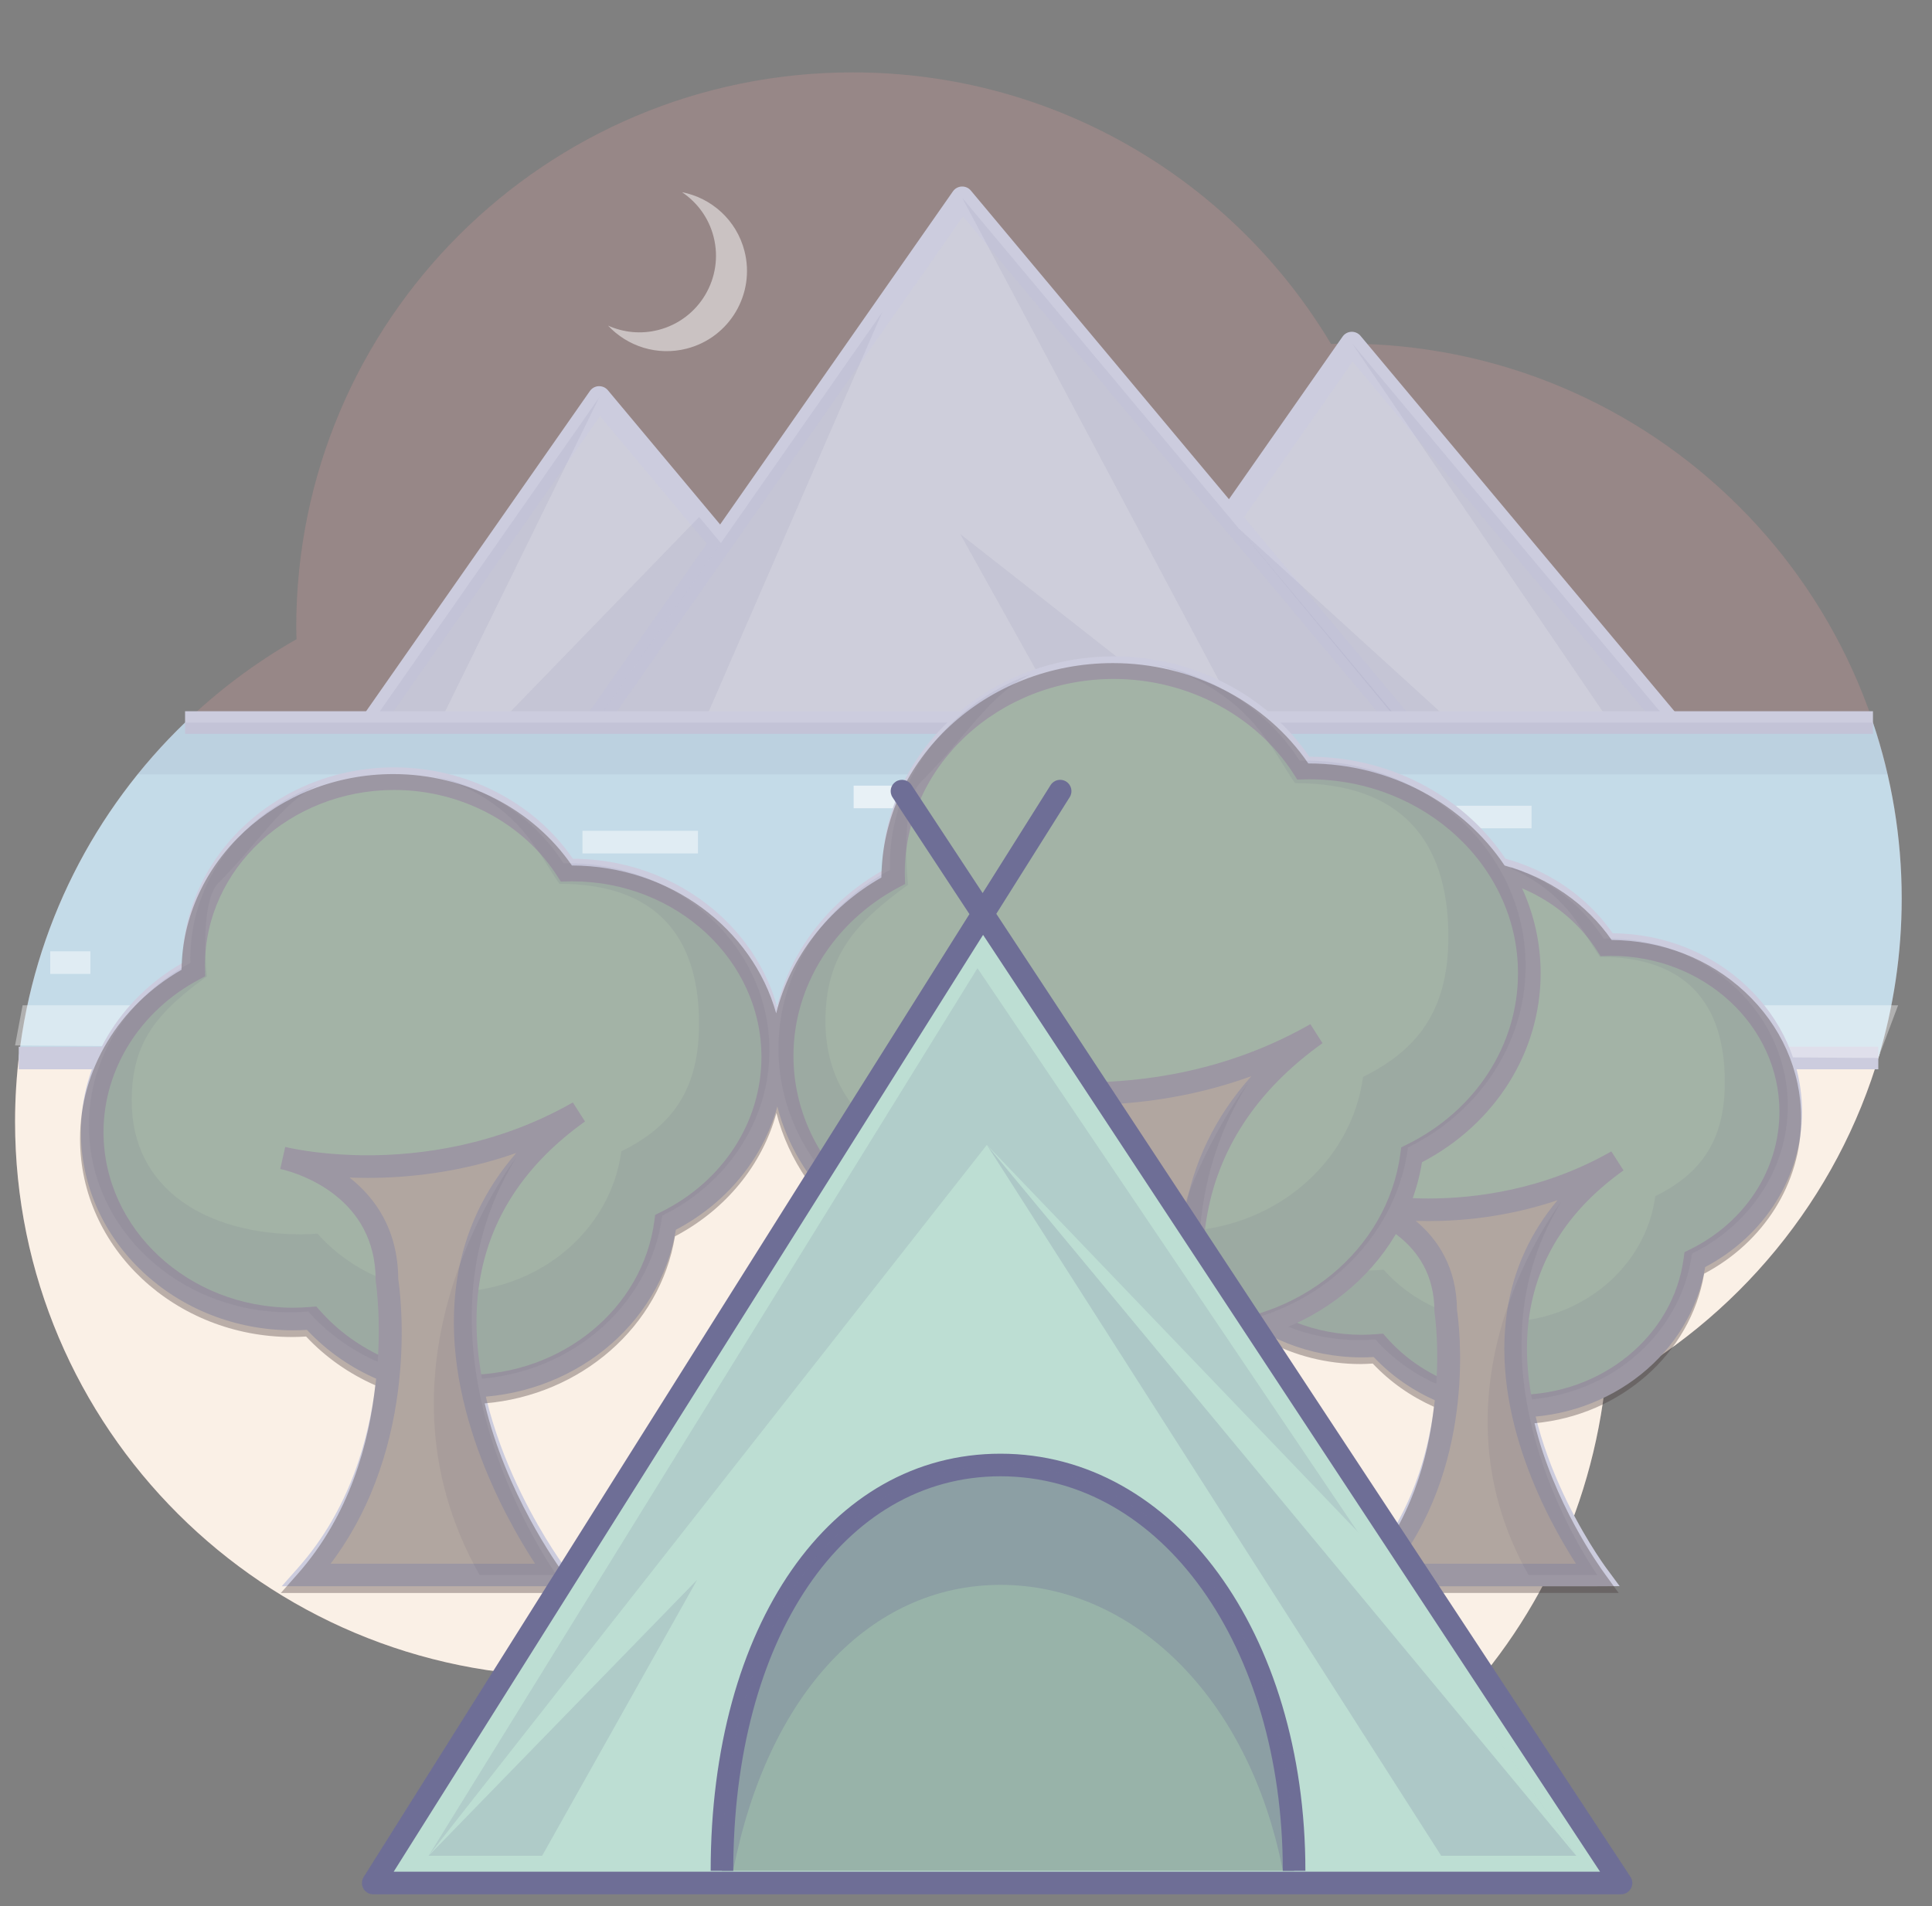 <svg xml:space="preserve" style="enable-background:new 0 0 256.5 253.117;" viewBox="0 0 256.5 253.117" height="253.117px" width="256.5px" y="0px" x="0px" xmlns:xlink="http://www.w3.org/1999/xlink" xmlns="http://www.w3.org/2000/svg" id="Layer_1" version="1.1">
<rect x="0" y="0" width="256.5" height="253.117" fill="#808080" stroke="none"/>
<g style="opacity:0.44;enable-background:new    ;">
	<path d="M252.479,119.326c0-40.701-33.074-73.693-73.871-73.693c-0.635,0-1.262,0.029-1.893,0.046
		c-12.881-21.591-36.498-36.067-63.514-36.067c-40.798,0-73.871,32.995-73.871,73.696c0,0.529,0.029,1.049,0.04,1.576
		C17.056,97.563,2,121.49,2,148.941c0,40.699,33.073,73.688,73.872,73.688c2.32,0,4.612-0.118,6.878-0.325
		c13.551,16.375,35.051,26.813,57.998,26.813c37.711,0,67.793-28.192,72.289-64.596
		C236.488,172.174,252.479,147.618,252.479,119.326z" style="fill:#B58F8F;"></path>
</g>
<path d="M2.569,139.834C2.2,142.818,2,145.857,2,148.941c0,40.699,33.073,73.688,73.872,73.688
	c2.32,0,4.612-0.118,6.878-0.325c13.551,16.375,35.051,26.813,57.998,26.813c37.711,0,67.793-28.192,72.289-64.596
	c17.551-9.242,30.922-25.322,36.539-44.688L2.569,139.834L2.569,139.834z" style="fill:#FAF0E6;"></path>
<g>
	<polygon points="126.959,120.721 179.475,45.56 242.312,120.721" style="fill:#CECEDB;"></polygon>
	<path d="M242.332,122.221c-0.005,0-0.013,0.001-0.02,0H126.959c-0.559,0-1.072-0.311-1.33-0.807
		c-0.258-0.496-0.22-1.094,0.101-1.552l52.516-75.161c0.268-0.383,0.698-0.62,1.165-0.64c0.467-0.015,0.916,0.179,1.215,0.537
		l62.709,75.006c0.306,0.275,0.498,0.673,0.498,1.117C243.832,121.549,243.161,122.221,242.332,122.221z M129.837,119.221h109.267
		l-59.522-71.194L129.837,119.221z" style="fill:#CCCCDE;"></path>
</g>
<g>
	<polygon points="32.083,120.721 79.549,52.783 136.35,120.721" style="fill:#CECEDB;"></polygon>
	<path d="M136.369,122.221c-0.005,0-0.013,0.001-0.02,0H32.083c-0.559,0-1.072-0.311-1.33-0.807
		s-0.22-1.094,0.101-1.552l47.466-67.938c0.268-0.383,0.698-0.62,1.165-0.64c0.483-0.012,0.917,0.178,1.216,0.537l56.671,67.783
		c0.306,0.275,0.498,0.673,0.498,1.117C137.869,121.549,137.198,122.221,136.369,122.221z M34.961,119.221h98.18L79.656,55.25
		L34.961,119.221z" style="fill:#CCCCDE;"></path>
</g>
<g>
	<polygon points="61.751,120.721 127.744,26.27 206.71,120.721" style="fill:#CECEDB;"></polygon>
	<path d="M206.729,122.221c-0.005,0-0.012,0.001-0.02,0H61.751c-0.559,0-1.072-0.311-1.33-0.807
		s-0.22-1.094,0.101-1.552l65.993-94.451c0.268-0.383,0.698-0.62,1.165-0.64c0.484-0.016,0.917,0.179,1.215,0.537l78.837,94.296
		c0.306,0.275,0.498,0.673,0.498,1.117C208.229,121.549,207.559,122.221,206.729,122.221z M64.629,119.221h138.872l-75.65-90.484
		L64.629,119.221z" style="fill:#CCCCDE;"></path>
</g>
<g style="opacity:0.1;enable-background:new    ;">
	<polygon points="127.744,26.27 168.665,103.232 127.489,70.924 147.241,106.384 86.316,112.388 
		117.115,41.481 61.751,120.721 206.159,120.043" style="fill:#6E6E96;"></polygon>
</g>
<g style="opacity:0.1;enable-background:new    ;">
	<polygon points="79.549,52.783 50.16,112.688 92.821,68.657 95.711,72.115 61.751,120.721 32.083,120.721" style="fill:#6E6E96;"></polygon>
</g>
<g style="opacity:0.1;enable-background:new    ;">
	<polygon points="164.493,70.216 212.854,114.264 226.245,114.264 179.475,45.56 242.312,120.721 
		206.159,120.568" style="fill:#6E6E96;"></polygon>
</g>
<path d="M2.489,140.5h246.883c2.015-6.707,3.106-13.812,3.106-21.174c0-8.174-1.354-16.028-3.816-23.375
	H24.571C12.569,107.508,4.483,123.077,2.489,140.5z" style="fill:#C4DBE8;"></path>
<rect height="3" width="224.091" style="fill:#CCCCDE;" y="94.451" x="24.571"></rect>
<rect height="3" width="246.883" style="fill:#CCCCDE;" y="139" x="2.489"></rect>
<rect height="3" width="46" style="fill:#FFFFFF;" y="121" x="31.333"></rect>
<g style="opacity:0.61;enable-background:new    ;">
	<rect height="3" width="39.334" style="fill:#FFFFFF;" y="104.333" x="113.333"></rect>
</g>
<rect height="3" width="34.667" style="fill:#FFFFFF;" y="129.667" x="180.667"></rect>
<g style="opacity:0.48;enable-background:new    ;">
	<rect height="3" width="10" style="fill:#FFFFFF;" y="107" x="193.334"></rect>
</g>
<g style="opacity:0.48;enable-background:new    ;">
	<rect height="3" width="15.334" style="fill:#FFFFFF;" y="110.333" x="77.333"></rect>
</g>
<g style="opacity:0.48;enable-background:new    ;">
	<rect height="3" width="5.333" style="fill:#FFFFFF;" y="126.333" x="6.667"></rect>
</g>
<g style="opacity:0.1;enable-background:new    ;">
	<path d="M250.598,102.833c-0.535-2.339-1.183-4.634-1.936-6.882H24.571
		c-2.242,2.159-4.345,4.458-6.299,6.882H250.598z" style="fill:#6E6E96;"></path>
</g>
<g style="opacity:0.38;enable-background:new    ;">
	<polygon points="3,133.5 252,133.5 249.372,140.5 2,138.834" style="fill:#FFFFFF;"></polygon>
</g>
<g style="display:none;" id="Layer_3_1_">
	<g style="display:inline;">
		<path d="M84.16,142.542c0-11.563-10.059-20.936-22.467-20.936
			c-0.194,0-0.385,0.009-0.576,0.014c-3.917-6.134-11.102-10.245-19.318-10.245c-12.409,0-22.469,9.372-22.469,20.936
			c0,0.149,0.009,0.297,0.012,0.446c-6.785,3.603-11.365,10.399-11.365,18.198c0,11.562,10.059,20.934,22.468,20.934
			c0.705,0,1.403-0.033,2.092-0.094c4.122,4.65,10.358,7.617,17.335,7.617c11.471,0,20.925-8.01,22.293-18.35
			C79.297,157.555,84.16,150.579,84.16,142.542z" style="fill:#D7F7E4;stroke:#CCCCDE;stroke-width:3;"></path>
		<path d="M61.314,120.853c-0.193,0-0.384,0.009-0.575,0.014
			c-3.141-4.918-8.383-8.534-14.573-9.775c4.898,1.229,9.023,4.208,11.558,8.175c0.165-0.004,2.416,3.886,2.583,3.886
			c10.648,0,15.601,5.738,15.601,15.66c0,6.896-2.583,11.291-8.704,14.302c-1.173,8.875-9.287,15.748-19.129,15.748
			c-5.99,0-11.34-2.544-14.877-6.532c-0.591,0.05-1.189,0.077-1.794,0.077c-10.649,0-19.013-5.048-19.013-14.968
			c0-6.683,2.99-9.973,8.432-13.938c-0.145-0.855-0.75-8.421,1.267-10.437c4.792-4.793,6.963-8.909,11.25-11.038
			c-8.414,3.025-14.385,10.627-14.385,19.536c0,0.147,0.009,0.3,0.012,0.447c-6.787,3.604-11.366,10.396-11.366,18.195
			c0,11.562,10.059,20.938,22.468,20.938c0.707,0,1.403-0.035,2.093-0.098c4.121,4.648,10.356,7.617,17.336,7.617
			c11.469,0,20.924-8.012,22.291-18.354c7.133-3.507,11.997-10.479,11.997-18.521C83.783,130.227,73.724,120.853,61.314,120.853z" style="opacity:0.1;fill:#6E6E96;enable-background:new    ;"></path>
		<path d="M29.336,153.865c0,0,11.635,2.277,11.635,13.662
			c0,0,3.132,19.342-8.976,33.026h27.96c-0.277-0.388-24.422-32.645,2.449-51.815C46.016,158.107,29.336,153.865,29.336,153.865z" style="fill:#EDE3DA;stroke:#CCCCDE;stroke-width:3;"></path>
		<g>
			<path d="M36.703,131.025" style="fill:#D57E58;"></path>
		</g>
		<path d="M55.43,153.833c0,0-17.654,22.793-4.085,46.722h8.611
			C59.955,200.555,42.04,175.518,55.43,153.833z" style="opacity:0.11;fill:#6E6E96;enable-background:new    ;"></path>
	</g>
	<g style="display:inline;">
		<path d="M254,141.26c0-10.828-9.42-19.604-21.04-19.604
			c-0.183,0-0.36,0.008-0.539,0.013c-3.669-5.744-10.396-9.595-18.091-9.595c-11.62,0-21.041,8.777-21.041,19.604
			c0,0.141,0.009,0.279,0.012,0.418c-6.354,3.375-10.644,9.739-10.644,17.043c0,10.825,9.421,19.604,21.04,19.604
			c0.66,0,1.312-0.032,1.96-0.089c3.858,4.354,9.698,7.134,16.233,7.134c10.737,0,19.596-7.499,20.875-17.185
			C249.445,155.316,254,148.786,254,141.26z" style="fill:#D7F7E4;stroke:#CCCCDE;stroke-width:3;"></path>
		<path d="M232.605,120.949c-0.185,0-0.358,0.008-0.539,0.012
			c-2.94-4.606-7.854-7.992-13.646-9.154c4.586,1.15,8.449,3.94,10.822,7.655c0.154-0.004,2.263,3.639,2.419,3.639
			c9.971,0,14.608,5.374,14.608,14.665c0,6.459-2.42,10.573-8.148,13.396c-1.1,8.311-8.698,14.742-17.914,14.742
			c-5.607,0-10.619-2.381-13.934-6.117c-0.558,0.047-1.112,0.072-1.683,0.072c-9.975,0-17.806-4.729-17.806-14.017
			c0-6.258,2.8-9.34,7.896-13.056c-0.139-0.807-0.701-7.885,1.188-9.772c4.484-4.488,6.521-8.343,10.533-10.337
			c-7.879,2.833-13.471,9.952-13.471,18.292c0,0.14,0.006,0.275,0.012,0.418c-6.354,3.373-10.646,9.736-10.646,17.041
			c0,10.824,9.421,19.604,21.041,19.604c0.661,0,1.313-0.032,1.959-0.09c3.859,4.355,9.699,7.135,16.234,7.135
			c10.739,0,19.594-7.5,20.875-17.188c6.68-3.285,11.231-9.812,11.231-17.342C253.646,129.727,244.227,120.949,232.605,120.949z" style="opacity:0.1;fill:#6E6E96;enable-background:new    ;"></path>
		<path d="M202.66,151.861c0,0,10.896,2.133,10.896,12.797
			c0,0,2.934,18.109-8.406,30.927h26.184c-0.26-0.358-22.87-30.565,2.294-48.521C218.279,155.836,202.66,151.861,202.66,151.861z" style="fill:#EDE3DA;stroke:#CCCCDE;stroke-width:3;"></path>
		<g>
			<path d="M209.561,130.477" style="fill:#D57E58;"></path>
		</g>
		<path d="M227.096,151.833c0,0-16.531,21.345-3.824,43.752h8.063
			C231.333,195.585,214.557,172.139,227.096,151.833z" style="opacity:0.11;fill:#6E6E96;enable-background:new    ;"></path>
	</g>
	<g style="display:inline;">
		<path d="M217.298,143.02c0-16.622-14.461-30.095-32.299-30.095
			c-0.278,0-0.554,0.012-0.828,0.019c-5.632-8.817-15.959-14.729-27.771-14.729c-17.838,0-32.301,13.475-32.301,30.096
			c0,0.215,0.014,0.429,0.018,0.646c-9.755,5.182-16.339,14.945-16.339,26.156c0,16.621,14.462,30.098,32.3,30.098
			c1.014,0,2.018-0.05,3.008-0.139c5.926,6.688,14.889,10.951,24.921,10.951c16.489,0,30.081-11.515,32.048-26.379
			C210.307,164.602,217.298,154.572,217.298,143.02z" style="fill:#D7F7E4;stroke:#CCCCDE;stroke-width:3;"></path>
		<path d="M184.456,111.841c-0.276,0-0.552,0.012-0.827,0.019
			c-4.516-7.071-12.051-12.269-20.949-14.052c7.041,1.766,12.971,6.049,16.614,11.751c0.237-0.006,3.474,5.586,3.713,5.586
			c15.308,0,22.429,8.248,22.429,22.511c0,9.914-3.715,16.231-12.513,20.562c-1.687,12.754-13.353,22.635-27.5,22.635
			c-8.61,0-16.302-3.655-21.387-9.396c-0.851,0.071-1.71,0.114-2.58,0.114c-15.31,0-27.332-7.254-27.332-21.516
			c0-9.604,4.298-14.337,12.12-20.039c-0.209-1.234-1.077-12.104,1.82-15.002c6.89-6.89,10.011-12.808,16.174-15.868
			c-12.096,4.349-20.679,15.277-20.679,28.08c0,0.215,0.011,0.429,0.017,0.646c-9.756,5.178-16.34,14.947-16.34,26.156
			c0,16.621,14.461,30.097,32.3,30.097c1.017,0,2.017-0.049,3.008-0.136c5.925,6.688,14.89,10.949,24.922,10.949
			c16.487,0,30.078-11.516,32.046-26.379c10.254-5.043,17.244-15.07,17.244-26.623C216.756,125.314,202.295,111.841,184.456,111.841
			z" style="opacity:0.1;fill:#6E6E96;enable-background:new    ;"></path>
		<path d="M138.484,159.296c0,0,16.727,3.272,16.727,19.644
			c0,0,4.504,27.807-12.904,47.479h40.195c-0.398-0.556-35.107-46.922,3.521-74.483
			C162.464,165.396,138.484,159.296,138.484,159.296z" style="fill:#EDE3DA;stroke:#CCCCDE;stroke-width:3;"></path>
		<g>
			<path d="M149.077,126.465" style="fill:#D57E58;"></path>
		</g>
		<path d="M175.997,159.251c0,0-25.378,32.767-5.873,67.164h12.378
			C182.502,226.415,156.748,190.423,175.997,159.251z" style="opacity:0.11;fill:#6E6E96;enable-background:new    ;"></path>
	</g>
	<g style="display:inline;">
		<path d="M145.461,144.131c0-13.645-11.873-24.707-26.517-24.707
			c-0.229,0-0.454,0.01-0.68,0.016c-4.624-7.239-13.102-12.092-22.8-12.092c-14.644,0-26.518,11.063-26.518,24.707
			c0,0.178,0.012,0.354,0.015,0.529c-8.01,4.251-13.414,12.271-13.414,21.477c0,13.646,11.872,24.707,26.518,24.707
			c0.832,0,1.655-0.041,2.469-0.105c4.864,5.484,12.224,8.984,20.46,8.984c13.537,0,24.695-9.45,26.309-21.652
			C139.721,161.85,145.461,153.617,145.461,144.131z" style="fill:#D7F7E4;stroke:#CCCCDE;stroke-width:3;"></path>
		<path d="M118.498,118.535c-0.228,0-0.452,0.009-0.679,0.015
			c-3.707-5.805-9.894-10.072-17.199-11.537c5.78,1.45,10.648,4.966,13.641,9.647c0.194-0.005,2.851,4.586,3.048,4.586
			c12.567,0,18.414,6.771,18.414,18.48c0,8.139-3.05,13.325-10.271,16.881c-1.384,10.472-10.961,18.584-22.576,18.584
			c-7.069,0-13.384-3.004-17.559-7.715c-0.698,0.061-1.404,0.096-2.118,0.096c-12.568,0-22.438-5.957-22.438-17.664
			c0-7.885,3.528-11.771,9.949-16.452c-0.171-1.015-0.884-9.938,1.496-12.316c5.655-5.657,8.218-10.515,13.277-13.028
			c-9.93,3.571-16.978,12.542-16.978,23.053c0,0.177,0.01,0.353,0.015,0.528c-8.011,4.25-13.415,12.271-13.415,21.477
			c0,13.645,11.873,24.706,26.518,24.706c0.834,0,1.655-0.04,2.469-0.108c4.864,5.488,12.224,8.988,20.461,8.988
			c13.536,0,24.693-9.451,26.311-21.656c8.418-4.141,14.158-12.371,14.158-21.854C145.016,129.598,133.143,118.535,118.498,118.535z" style="opacity:0.1;fill:#6E6E96;enable-background:new    ;"></path>
		<path d="M80.757,157.494c0,0,13.731,2.688,13.731,16.128
			c0,0,3.697,22.823-10.595,38.978h33c-0.328-0.455-28.824-38.521,2.89-61.151C100.443,162.502,80.757,157.494,80.757,157.494z" style="fill:#EDE3DA;stroke:#CCCCDE;stroke-width:3;"></path>
		<g>
			<path d="M89.453,130.541" style="fill:#D57E58;"></path>
		</g>
		<path d="M111.553,157.458c0,0-20.835,26.899-4.821,55.142h10.162
			C116.894,212.6,95.75,183.049,111.553,157.458z" style="opacity:0.11;fill:#6E6E96;enable-background:new    ;"></path>
	</g>
	<g style="display:inline;">
		<path d="M252.684,168.268c0-12.345-10.74-22.35-23.988-22.35
			c-0.201,0-0.405,0.008-0.609,0.014c-4.188-6.549-11.854-10.938-20.625-10.938c-13.248,0-23.984,10.007-23.984,22.35
			c0,0.161,0.012,0.318,0.014,0.479c-7.244,3.85-12.135,11.104-12.135,19.432c0,12.349,10.735,22.354,23.984,22.354
			c0.753,0,1.497-0.039,2.229-0.104c4.4,4.97,11.062,8.136,18.513,8.136c12.245,0,22.339-8.554,23.799-19.594
			C247.49,184.295,252.684,176.85,252.684,168.268z" style="fill:#D7F7E4;stroke:#CCCCDE;stroke-width:3;"></path>
		<path d="M228.292,145.111c-0.206,0-0.409,0.011-0.614,0.016
			c-3.354-5.251-8.949-9.111-15.558-10.438c5.229,1.312,9.633,4.492,12.339,8.728c0.175-0.004,2.579,4.149,2.757,4.149
			c11.368,0,16.655,6.123,16.655,16.718c0,7.362-2.757,12.055-9.291,15.271c-1.252,9.473-9.915,16.813-20.423,16.813
			c-6.396,0-12.106-2.72-15.884-6.979c-0.631,0.055-1.271,0.086-1.916,0.086c-11.368,0-20.299-5.389-20.299-15.979
			c0-7.135,3.188-10.646,9.002-14.885c-0.156-0.918-0.805-8.987,1.353-11.142c5.116-5.116,7.435-9.514,12.011-11.784
			c-8.98,3.229-15.357,11.346-15.357,20.854c0,0.158,0.014,0.316,0.018,0.479c-7.246,3.847-12.139,11.104-12.139,19.429
			c0,12.344,10.738,22.351,23.988,22.351c0.754,0,1.496-0.034,2.231-0.101c4.401,4.967,11.06,8.133,18.509,8.133
			c12.245,0,22.338-8.554,23.799-19.593c7.615-3.742,12.812-11.19,12.812-19.771C252.279,155.118,241.541,145.111,228.292,145.111z" style="opacity:0.1;fill:#6E6E96;enable-background:new    ;"></path>
		<path d="M194.15,180.355c0,0,12.422,2.431,12.422,14.588
			c0,0,3.345,20.646-9.584,35.259h29.853c-0.296-0.41-26.073-34.847,2.615-55.317C211.96,184.887,194.15,180.355,194.15,180.355z" style="fill:#EDE3DA;stroke:#CCCCDE;stroke-width:3;"></path>
		<g>
			<path d="M202.018,155.975" style="fill:#D57E58;"></path>
		</g>
		<path d="M222.01,180.322c0,0-18.847,24.334-4.361,49.88h9.192
			C226.841,230.202,207.714,203.473,222.01,180.322z" style="opacity:0.11;fill:#6E6E96;enable-background:new    ;"></path>
	</g>
	<g style="display:inline;">
		<path d="M88.418,166.416c0-13.111-11.408-23.738-25.479-23.738
			c-0.22,0-0.436,0.008-0.653,0.014c-4.443-6.954-12.589-11.613-21.907-11.613c-14.071,0-25.48,10.629-25.48,23.736
			c0,0.17,0.011,0.336,0.015,0.507c-7.695,4.086-12.889,11.795-12.889,20.641c0,13.106,11.407,23.736,25.479,23.736
			c0.8,0,1.59-0.041,2.372-0.104c4.674,5.271,11.745,8.639,19.659,8.639c13.007,0,23.729-9.082,25.279-20.81
			C82.903,183.439,88.418,175.531,88.418,166.416z" style="fill:#D7F7E4;stroke:#CCCCDE;stroke-width:3;"></path>
		<path d="M62.511,141.822c-0.219,0-0.435,0.01-0.652,0.015
			c-3.562-5.577-9.506-9.678-16.525-11.085c5.553,1.393,10.231,4.771,13.106,9.27c0.186-0.004,2.739,4.406,2.928,4.406
			c12.076,0,17.692,6.506,17.692,17.758c0,7.82-2.929,12.806-9.87,16.222c-1.33,10.063-10.531,17.854-21.693,17.854
			c-6.792,0-12.859-2.886-16.871-7.412c-0.67,0.058-1.348,0.092-2.035,0.092c-12.076,0-21.561-5.723-21.561-16.975
			c0-7.574,3.391-11.308,9.561-15.807c-0.165-0.975-0.85-9.549,1.437-11.836c5.435-5.434,7.896-10.103,12.758-12.516
			c-9.541,3.43-16.313,12.051-16.313,22.146c0,0.17,0.01,0.338,0.014,0.508c-7.696,4.084-12.889,11.792-12.889,20.64
			c0,13.105,11.407,23.734,25.479,23.734c0.801,0,1.591-0.039,2.373-0.104c4.674,5.271,11.745,8.639,19.659,8.639
			c13.006,0,23.728-9.081,25.278-20.809c8.089-3.979,13.604-11.893,13.604-21.002C87.991,152.449,76.583,141.822,62.511,141.822z" style="opacity:0.1;fill:#6E6E96;enable-background:new    ;"></path>
		<path d="M26.248,179.256c0,0,13.193,2.583,13.193,15.496
			c0,0,3.553,21.932-10.179,37.45h31.707c-0.314-0.437-27.694-37.015,2.777-58.759C45.163,184.066,26.248,179.256,26.248,179.256z" style="fill:#EDE3DA;stroke:#CCCCDE;stroke-width:3;"></path>
		<g>
			<path d="M34.603,153.357" style="fill:#D57E58;"></path>
		</g>
		<path d="M55.838,179.221c0,0-20.02,25.848-4.633,52.981h9.764
			C60.969,232.202,40.654,203.811,55.838,179.221z" style="opacity:0.11;fill:#6E6E96;enable-background:new    ;"></path>
	</g>
</g>
<g style="display:none;" id="Layer_3">
	<g style="display:inline;">
		<path d="M85.16,142.542c0-11.563-10.059-20.936-22.467-20.936
			c-0.194,0-0.385,0.009-0.576,0.014c-3.917-6.134-11.102-10.245-19.318-10.245c-12.409,0-22.469,9.372-22.469,20.936
			c0,0.149,0.009,0.297,0.012,0.446c-6.785,3.603-11.365,10.399-11.365,18.198c0,11.562,10.059,20.934,22.468,20.934
			c0.705,0,1.403-0.033,2.092-0.094c4.122,4.65,10.358,7.617,17.335,7.617c11.471,0,20.925-8.01,22.293-18.35
			C80.297,157.555,85.16,150.579,85.16,142.542z" style="fill:#D7F7E4;stroke:#CCCCDE;stroke-width:3;"></path>
		<path d="M62.314,120.853c-0.193,0-0.384,0.009-0.575,0.014
			c-3.141-4.918-8.383-8.534-14.573-9.775c4.898,1.229,9.023,4.208,11.558,8.175c0.165-0.004,2.416,3.886,2.583,3.886
			c10.648,0,15.601,5.738,15.601,15.66c0,6.896-2.583,11.291-8.704,14.302c-1.173,8.875-9.287,15.748-19.129,15.748
			c-5.99,0-11.34-2.544-14.877-6.533c-0.591,0.05-1.189,0.078-1.794,0.078c-10.649,0-19.013-5.048-19.013-14.968
			c0-6.683,2.99-9.973,8.432-13.938c-0.145-0.855-0.75-8.421,1.267-10.437c4.792-4.793,6.963-8.909,11.25-11.038
			c-8.414,3.025-14.385,10.627-14.385,19.536c0,0.147,0.009,0.299,0.012,0.446c-6.787,3.604-11.366,10.396-11.366,18.196
			c0,11.562,10.059,20.938,22.468,20.938c0.707,0,1.403-0.035,2.093-0.098c4.121,4.648,10.356,7.617,17.336,7.617
			c11.469,0,20.924-8.012,22.291-18.354c7.133-3.506,11.997-10.479,11.997-18.521C84.783,130.227,74.724,120.853,62.314,120.853z" style="opacity:0.1;fill:#6E6E96;enable-background:new    ;"></path>
		<path d="M30.336,153.865c0,0,11.635,2.277,11.635,13.662
			c0,0,3.132,19.342-8.976,33.026h27.96c-0.277-0.387-24.422-32.644,2.449-51.815C47.016,158.107,30.336,153.865,30.336,153.865z" style="fill:#EDE3DA;stroke:#CCCCDE;stroke-width:3;"></path>
		<g>
			<path d="M37.703,131.025" style="fill:#D57E58;"></path>
		</g>
		<path d="M56.43,153.833c0,0-17.654,22.793-4.085,46.722h8.611
			C60.955,200.555,43.04,175.518,56.43,153.833z" style="opacity:0.11;fill:#6E6E96;enable-background:new    ;"></path>
	</g>
	<g style="display:inline;">
		<path d="M255,141.26c0-10.828-9.42-19.604-21.04-19.604
			c-0.183,0-0.36,0.008-0.539,0.013c-3.669-5.744-10.396-9.595-18.091-9.595c-11.62,0-21.041,8.777-21.041,19.604
			c0,0.141,0.009,0.279,0.012,0.418c-6.354,3.375-10.644,9.739-10.644,17.043c0,10.825,9.421,19.604,21.04,19.604
			c0.66,0,1.312-0.032,1.96-0.089c3.858,4.354,9.698,7.134,16.233,7.134c10.738,0,19.596-7.499,20.875-17.185
			C250.445,155.316,255,148.786,255,141.26z" style="fill:#D7F7E4;stroke:#CCCCDE;stroke-width:3;"></path>
		<path d="M233.605,120.949c-0.184,0-0.358,0.008-0.539,0.012
			c-2.94-4.606-7.853-7.992-13.646-9.154c4.586,1.15,8.449,3.94,10.822,7.655c0.154-0.004,2.263,3.639,2.419,3.639
			c9.971,0,14.608,5.374,14.608,14.665c0,6.459-2.42,10.573-8.148,13.396c-1.1,8.311-8.698,14.742-17.914,14.742
			c-5.607,0-10.619-2.381-13.934-6.117c-0.557,0.047-1.112,0.072-1.682,0.072c-9.975,0-17.806-4.728-17.806-14.017
			c0-6.257,2.8-9.339,7.896-13.055c-0.138-0.806-0.701-7.885,1.188-9.772c4.485-4.488,6.521-8.343,10.535-10.337
			c-7.88,2.833-13.472,9.952-13.472,18.292c0,0.139,0.006,0.275,0.012,0.418c-6.354,3.373-10.646,9.736-10.646,17.041
			c0,10.824,9.421,19.604,21.041,19.604c0.661,0,1.313-0.032,1.959-0.088c3.859,4.354,9.699,7.133,16.234,7.133
			c10.739,0,19.594-7.5,20.875-17.187c6.68-3.285,11.231-9.813,11.231-17.342C254.646,129.727,245.227,120.949,233.605,120.949z" style="opacity:0.1;fill:#6E6E96;enable-background:new    ;"></path>
		<path d="M203.66,151.861c0,0,10.896,2.133,10.896,12.797
			c0,0,2.934,18.109-8.406,30.927h26.184c-0.26-0.358-22.87-30.565,2.294-48.521C219.279,155.836,203.66,151.861,203.66,151.861z" style="fill:#EDE3DA;stroke:#CCCCDE;stroke-width:3;"></path>
		<g>
			<path d="M210.561,130.477" style="fill:#D57E58;"></path>
		</g>
		<path d="M228.096,151.833c0,0-16.531,21.345-3.824,43.752h8.063
			C232.333,195.585,215.557,172.139,228.096,151.833z" style="opacity:0.11;fill:#6E6E96;enable-background:new    ;"></path>
	</g>
	<g style="display:inline;">
		<path d="M218.298,143.02c0-16.622-14.461-30.095-32.299-30.095
			c-0.278,0-0.554,0.012-0.828,0.019c-5.632-8.817-15.959-14.729-27.771-14.729c-17.838,0-32.301,13.475-32.301,30.096
			c0,0.215,0.014,0.429,0.018,0.646c-9.755,5.181-16.339,14.945-16.339,26.157c0,16.62,14.462,30.097,32.3,30.097
			c1.014,0,2.018-0.05,3.008-0.138c5.926,6.688,14.889,10.95,24.921,10.95c16.489,0,30.081-11.514,32.048-26.379
			C211.307,164.602,218.298,154.572,218.298,143.02z" style="fill:#D7F7E4;stroke:#CCCCDE;stroke-width:3;"></path>
		<path d="M185.456,111.841c-0.276,0-0.552,0.012-0.827,0.019
			c-4.516-7.071-12.051-12.269-20.949-14.052c7.041,1.766,12.971,6.049,16.614,11.751c0.237-0.006,3.474,5.586,3.713,5.586
			c15.308,0,22.429,8.248,22.429,22.511c0,9.914-3.715,16.231-12.513,20.562c-1.687,12.754-13.353,22.635-27.5,22.635
			c-8.61,0-16.302-3.655-21.387-9.396c-0.851,0.071-1.71,0.114-2.58,0.114c-15.31,0-27.332-7.254-27.332-21.516
			c0-9.604,4.298-14.337,12.12-20.039c-0.209-1.234-1.077-12.104,1.82-15.002c6.89-6.89,10.011-12.808,16.174-15.868
			c-12.096,4.349-20.679,15.277-20.679,28.08c0,0.215,0.011,0.429,0.017,0.646c-9.756,5.178-16.34,14.947-16.34,26.156
			c0,16.621,14.461,30.097,32.3,30.097c1.017,0,2.017-0.049,3.008-0.135c5.925,6.688,14.89,10.948,24.922,10.948
			c16.487,0,30.078-11.515,32.046-26.379c10.254-5.043,17.244-15.069,17.244-26.623
			C217.756,125.314,203.295,111.841,185.456,111.841z" style="opacity:0.1;fill:#6E6E96;enable-background:new    ;"></path>
		<path d="M139.484,159.296c0,0,16.727,3.272,16.727,19.644
			c0,0,4.504,27.806-12.904,47.479h40.195c-0.398-0.555-35.107-46.922,3.521-74.483
			C163.464,165.396,139.484,159.296,139.484,159.296z" style="fill:#EDE3DA;stroke:#CCCCDE;stroke-width:3;"></path>
		<g>
			<path d="M150.077,126.465" style="fill:#D57E58;"></path>
		</g>
		<path d="M176.997,159.251c0,0-25.378,32.767-5.873,67.164h12.378
			C183.502,226.415,157.748,190.423,176.997,159.251z" style="opacity:0.11;fill:#6E6E96;enable-background:new    ;"></path>
	</g>
	<g style="display:inline;">
		<path d="M146.461,144.131c0-13.645-11.873-24.707-26.517-24.707
			c-0.229,0-0.454,0.01-0.68,0.016c-4.624-7.239-13.102-12.092-22.8-12.092c-14.644,0-26.518,11.063-26.518,24.707
			c0,0.178,0.012,0.354,0.015,0.529c-8.01,4.251-13.414,12.271-13.414,21.477c0,13.646,11.872,24.707,26.518,24.707
			c0.832,0,1.655-0.041,2.469-0.106c4.864,5.485,12.224,8.985,20.46,8.985c13.537,0,24.695-9.45,26.309-21.653
			C140.721,161.85,146.461,153.617,146.461,144.131z" style="fill:#D7F7E4;stroke:#CCCCDE;stroke-width:3;"></path>
		<path d="M119.498,118.535c-0.228,0-0.452,0.009-0.679,0.015
			c-3.707-5.805-9.894-10.072-17.199-11.537c5.78,1.45,10.648,4.966,13.641,9.647c0.194-0.005,2.851,4.586,3.048,4.586
			c12.567,0,18.414,6.771,18.414,18.48c0,8.139-3.05,13.325-10.271,16.881c-1.384,10.472-10.961,18.584-22.576,18.584
			c-7.069,0-13.384-3.004-17.559-7.715c-0.698,0.061-1.404,0.096-2.118,0.096c-12.568,0-22.438-5.957-22.438-17.664
			c0-7.885,3.528-11.771,9.949-16.452c-0.171-1.015-0.884-9.938,1.496-12.316c5.655-5.657,8.218-10.515,13.277-13.028
			c-9.93,3.571-16.978,12.542-16.978,23.053c0,0.177,0.01,0.353,0.015,0.528c-8.011,4.25-13.415,12.271-13.415,21.477
			c0,13.645,11.873,24.706,26.518,24.706c0.834,0,1.655-0.04,2.469-0.108c4.864,5.488,12.224,8.988,20.461,8.988
			c13.536,0,24.693-9.451,26.311-21.656c8.418-4.141,14.158-12.371,14.158-21.854C146.016,129.598,134.143,118.535,119.498,118.535z" style="opacity:0.1;fill:#6E6E96;enable-background:new    ;"></path>
		<path d="M81.757,157.494c0,0,13.731,2.688,13.731,16.128
			c0,0,3.697,22.823-10.595,38.978h33c-0.328-0.455-28.824-38.521,2.89-61.151C101.443,162.502,81.757,157.494,81.757,157.494z" style="fill:#EDE3DA;stroke:#CCCCDE;stroke-width:3;"></path>
		<g>
			<path d="M90.453,130.541" style="fill:#D57E58;"></path>
		</g>
		<path d="M112.553,157.458c0,0-20.835,26.899-4.821,55.142h10.162
			C117.894,212.6,96.75,183.049,112.553,157.458z" style="opacity:0.11;fill:#6E6E96;enable-background:new    ;"></path>
	</g>
	<g style="display:inline;">
		<path d="M253.684,168.268c0-12.345-10.74-22.35-23.988-22.35
			c-0.202,0-0.406,0.008-0.61,0.014c-4.187-6.549-11.854-10.938-20.625-10.938c-13.248,0-23.985,10.007-23.985,22.35
			c0,0.161,0.012,0.318,0.014,0.479c-7.244,3.849-12.135,11.104-12.135,19.431c0,12.348,10.736,22.354,23.985,22.354
			c0.753,0,1.497-0.039,2.229-0.104c4.4,4.969,11.062,8.135,18.512,8.135c12.245,0,22.339-8.553,23.799-19.593
			C248.49,184.295,253.684,176.85,253.684,168.268z" style="fill:#D7F7E4;stroke:#CCCCDE;stroke-width:3;"></path>
		<path d="M229.292,145.111c-0.206,0-0.409,0.011-0.614,0.016
			c-3.354-5.251-8.949-9.111-15.558-10.438c5.229,1.312,9.633,4.492,12.339,8.728c0.175-0.004,2.579,4.149,2.757,4.149
			c11.368,0,16.655,6.123,16.655,16.718c0,7.362-2.757,12.055-9.291,15.271c-1.252,9.473-9.915,16.813-20.423,16.813
			c-6.396,0-12.106-2.72-15.884-6.979c-0.631,0.055-1.271,0.086-1.916,0.086c-11.368,0-20.299-5.389-20.299-15.979
			c0-7.135,3.189-10.646,9.002-14.885c-0.156-0.918-0.804-8.987,1.353-11.142c5.116-5.116,7.435-9.513,12.011-11.784
			c-8.98,3.229-15.357,11.346-15.357,20.854c0,0.159,0.013,0.316,0.017,0.479c-7.246,3.847-12.137,11.104-12.137,19.429
			c0,12.343,10.737,22.35,23.987,22.35c0.754,0,1.496-0.035,2.231-0.1c4.401,4.966,11.06,8.132,18.509,8.132
			c12.245,0,22.338-8.553,23.799-19.592c7.615-3.743,12.812-11.191,12.812-19.771C253.279,155.118,242.541,145.111,229.292,145.111z" style="opacity:0.1;fill:#6E6E96;enable-background:new    ;"></path>
		<path d="M195.15,180.355c0,0,12.422,2.431,12.422,14.588
			c0,0,3.345,20.646-9.584,35.259h29.853c-0.296-0.41-26.073-34.847,2.615-55.317C212.96,184.887,195.15,180.355,195.15,180.355z" style="fill:#EDE3DA;stroke:#CCCCDE;stroke-width:3;"></path>
		<g>
			<path d="M203.018,155.975" style="fill:#D57E58;"></path>
		</g>
		<path d="M223.01,180.322c0,0-18.847,24.334-4.361,49.88h9.192
			C227.841,230.202,208.714,203.473,223.01,180.322z" style="opacity:0.11;fill:#6E6E96;enable-background:new    ;"></path>
	</g>
	<g style="display:inline;">
		<path d="M89.418,166.416c0-13.111-11.408-23.738-25.479-23.738
			c-0.22,0-0.436,0.008-0.653,0.014c-4.443-6.954-12.589-11.614-21.907-11.614c-14.071,0-25.48,10.629-25.48,23.737
			c0,0.17,0.011,0.336,0.015,0.507c-7.695,4.086-12.889,11.795-12.889,20.64c0,13.107,11.407,23.737,25.479,23.737
			c0.8,0,1.59-0.041,2.372-0.104c4.674,5.271,11.745,8.639,19.659,8.639c13.007,0,23.729-9.082,25.279-20.81
			C83.903,183.439,89.418,175.531,89.418,166.416z" style="fill:#D7F7E4;stroke:#CCCCDE;stroke-width:3;"></path>
		<path d="M63.511,141.822c-0.219,0-0.435,0.01-0.652,0.015
			c-3.562-5.577-9.506-9.678-16.525-11.085c5.553,1.393,10.231,4.771,13.106,9.27c0.186-0.004,2.739,4.406,2.928,4.406
			c12.076,0,17.692,6.506,17.692,17.758c0,7.82-2.929,12.806-9.87,16.222c-1.33,10.063-10.531,17.854-21.693,17.854
			c-6.792,0-12.859-2.886-16.871-7.412c-0.67,0.058-1.348,0.092-2.035,0.092c-12.076,0-21.561-5.723-21.561-16.975
			c0-7.574,3.391-11.308,9.561-15.807c-0.165-0.975-0.85-9.549,1.437-11.836c5.435-5.434,7.896-10.103,12.758-12.516
			c-9.541,3.43-16.313,12.051-16.313,22.146c0,0.17,0.01,0.338,0.014,0.508c-7.696,4.084-12.889,11.792-12.889,20.639
			c0,13.106,11.407,23.735,25.479,23.735c0.801,0,1.591-0.039,2.373-0.104c4.674,5.272,11.745,8.639,19.659,8.639
			c13.006,0,23.728-9.081,25.278-20.809c8.089-3.979,13.604-11.892,13.604-21.002C88.991,152.449,77.583,141.822,63.511,141.822z" style="opacity:0.1;fill:#6E6E96;enable-background:new    ;"></path>
		<path d="M27.248,179.256c0,0,13.193,2.583,13.193,15.496
			c0,0,3.553,21.932-10.179,37.45h31.707c-0.314-0.437-27.694-37.015,2.777-58.759C46.163,184.066,27.248,179.256,27.248,179.256z" style="fill:#EDE3DA;stroke:#CCCCDE;stroke-width:3;"></path>
		<g>
			<path d="M35.603,153.357" style="fill:#D57E58;"></path>
		</g>
		<path d="M56.838,179.221c0,0-20.02,25.848-4.633,52.981h9.764
			C61.969,232.202,41.654,203.811,56.838,179.221z" style="opacity:0.11;fill:#6E6E96;enable-background:new    ;"></path>
	</g>
</g>
<g>
	<g>
		<path d="M102.591,140.361c0-13.709-11.93-24.821-26.645-24.821c-0.23,0-0.457,0.006-0.682,0.013
			c-4.646-7.271-13.165-12.147-22.909-12.147c-14.718,0-26.647,11.114-26.647,24.825c0,0.177,0.011,0.354,0.015,0.529
			c-8.046,4.271-13.478,12.328-13.478,21.58c0,13.71,11.929,24.822,26.643,24.822c0.837,0,1.664-0.038,2.481-0.107
			c4.888,5.521,12.283,9.028,20.557,9.028c13.604,0,24.814-9.5,26.436-21.759C96.824,158.163,102.591,149.893,102.591,140.361z" style="fill:#D7F7E4;"></path>
		<path d="M61.926,185.583c-8.153,0-15.826-3.264-21.175-8.979c-0.63,0.039-1.254,0.059-1.863,0.059
			c-15.518,0-28.143-11.809-28.143-26.322c0-9.161,5.136-17.686,13.465-22.458c0.201-14.355,12.75-25.977,28.145-25.977
			c9.554,0,18.556,4.629,23.707,12.135c15.466,0.059,28.029,11.844,28.029,26.321c0,9.557-5.481,18.28-14.359,22.949
			C87.625,176.062,75.82,185.583,61.926,185.583z M41.993,173.496l0.5,0.564c4.795,5.416,11.879,8.522,19.434,8.522
			c12.681,0,23.406-8.794,24.949-20.455l0.105-0.796l0.72-0.354c8.26-4.062,13.391-11.962,13.391-20.617
			c0-12.859-11.28-23.321-25.145-23.321c-0.215,0-0.426,0.006-0.636,0.012l-0.851,0.026L74,116.36
			c-4.515-7.066-12.809-11.455-21.645-11.455c-13.866,0-25.147,10.464-25.147,23.325c0,0.093,0.004,0.186,0.007,0.277l0.031,1.142
			l-0.82,0.436c-7.822,4.152-12.681,11.913-12.681,20.255c0,12.86,11.279,23.322,25.143,23.322c0.764,0,1.556-0.034,2.354-0.103
			L41.993,173.496z" style="fill:#CCCCDE;"></path>
	</g>
	<path d="M75.499,114.643c-0.227,0-0.454,0.011-0.682,0.018
		c-3.725-5.834-9.94-10.122-17.282-11.594c5.808,1.46,10.7,4.991,13.707,9.697c0.194-0.007,2.864,4.609,3.061,4.609
		c12.629,0,18.502,6.803,18.502,18.564c0,8.183-3.064,13.391-10.321,16.963c-1.393,10.521-11.015,18.675-22.685,18.675
		c-7.102,0-13.446-3.017-17.642-7.751c-0.701,0.062-1.41,0.097-2.128,0.097c-12.627,0-22.546-5.985-22.546-17.749
		c0-7.923,3.546-11.824,10-16.523c-0.171-1.021-0.888-9.986,1.504-12.381c5.682-5.685,8.256-10.566,13.34-13.088
		c-9.977,3.588-17.057,12.602-17.057,23.163c0,0.176,0.006,0.354,0.014,0.529c-8.049,4.271-13.481,12.327-13.481,21.582
		c0,13.708,11.929,24.818,26.645,24.818c0.837,0,1.666-0.037,2.481-0.105c4.888,5.521,12.284,9.027,20.558,9.027
		c13.599,0,24.812-9.5,26.435-21.762c8.458-4.156,14.227-12.43,14.227-21.957C102.144,125.757,90.213,114.643,75.499,114.643z" style="opacity:0.1;fill:#6E6E96;enable-background:new    ;"></path>
	<g>
		<path d="M37.578,153.786c0,0,13.797,2.704,13.797,16.208c0,0,3.715,22.936-10.643,39.16h33.155
			c-0.328-0.45-28.96-38.707,2.907-61.446C57.358,158.818,37.578,153.786,37.578,153.786z" style="fill:#EDE3DA;"></path>
		<path d="M73.887,210.654H37.401l2.207-2.494c13.701-15.482,10.321-37.704,10.286-37.927l-0.019-0.239
			c0-10.986-10.15-14.126-12.246-14.656c-0.277-0.062-0.421-0.098-0.421-0.098l0.659-2.926c0,0,0.16,0.03,0.449,0.103
			c1.11,0.242,5.048,1.006,10.507,1.006c6.821,0,17.081-1.218,27.227-7.018l1.616,2.523c-7.94,5.666-12.65,12.834-13.999,21.304
			c-1.523,9.569,1.539,19.211,4.376,25.614c3.012,6.799,6.391,11.52,7.038,12.397l1.762,2.39L73.887,210.654z M43.895,207.654
			h27.139c-3.941-6.041-12.88-21.876-10.33-37.894c0.991-6.227,3.617-11.797,7.835-16.645c-7.524,2.644-14.556,3.307-19.716,3.307
			c-0.844,0-1.652-0.017-2.422-0.047c3.356,2.639,6.438,6.866,6.474,13.5C53.168,171.817,55.838,191.831,43.895,207.654z" style="fill:#CCCCDE;"></path>
	</g>
	<g>
		<path d="M46.316,126.705" style="fill:#D57E58;"></path>
	</g>
	<path d="M68.521,153.753c0,0-20.933,27.026-4.846,55.403h10.212
		C73.887,209.154,52.644,179.467,68.521,153.753z" style="opacity:0.11;fill:#6E6E96;enable-background:new    ;"></path>
</g>
<g>
	<g>
		<path d="M237.743,147.635c0-12.261-10.669-22.198-23.829-22.198c-0.205,0-0.408,0.005-0.609,0.011
			c-4.156-6.502-11.772-10.864-20.488-10.864c-13.159,0-23.827,9.94-23.827,22.202c0,0.157,0.009,0.315,0.013,0.474
			c-7.193,3.819-12.052,11.025-12.052,19.299c0,12.26,10.666,22.198,23.823,22.198c0.75,0,1.488-0.034,2.223-0.096
			c4.368,4.935,10.98,8.073,18.383,8.073c12.166,0,22.189-8.496,23.643-19.459C232.585,163.555,237.743,156.158,237.743,147.635z" style="fill:#D7F7E4;"></path>
		<path d="M201.379,188.234c-7.31,0-14.19-2.916-19.001-8.025c-0.544,0.032-1.074,0.048-1.604,0.048
			c-13.963,0-25.323-10.631-25.323-23.698c0-8.221,4.591-15.872,12.043-20.178c0.23-12.883,11.502-23.297,25.323-23.297
			c8.565,0,16.641,4.138,21.285,10.854c13.881,0.094,25.142,10.688,25.142,23.697c0,8.579-4.904,16.414-12.854,20.626
			C224.456,179.702,213.852,188.234,201.379,188.234z M183.62,177.104l0.499,0.563c4.258,4.81,10.548,7.567,17.26,7.567
			c11.259,0,20.783-7.806,22.155-18.156l0.105-0.795l0.72-0.354c7.33-3.606,11.884-10.616,11.884-18.295
			c0-11.413-10.017-20.698-22.329-20.698c-0.189,0-0.377,0.004-0.562,0.01l-0.852,0.027l-0.459-0.718
			c-4.011-6.274-11.377-10.172-19.225-10.172c-12.312,0-22.327,9.287-22.327,20.702l0.035,1.363l-0.819,0.436
			c-6.942,3.686-11.255,10.573-11.255,17.974c0,11.413,10.015,20.698,22.323,20.698c0.685,0,1.371-0.029,2.098-0.091L183.62,177.104
			z" style="fill:#CCCCDE;"></path>
	</g>
	<path d="M213.516,124.633c-0.203,0-0.406,0.01-0.61,0.016
		c-3.331-5.216-8.89-9.052-15.454-10.368c5.191,1.306,9.568,4.464,12.258,8.672c0.174-0.005,2.562,4.123,2.734,4.123
		c11.296,0,16.548,6.083,16.548,16.602c0,7.318-2.74,11.976-9.229,15.17c-1.246,9.41-9.852,16.7-20.287,16.7
		c-6.352,0-12.023-2.696-15.775-6.931c-0.629,0.055-1.262,0.086-1.902,0.086c-11.294,0-20.164-5.354-20.164-15.873
		c0-7.085,3.174-10.575,8.943-14.777c-0.154-0.912-0.794-8.933,1.345-11.073c5.081-5.083,7.384-9.449,11.931-11.704
		c-8.922,3.209-15.254,11.268-15.254,20.715c0,0.155,0.008,0.312,0.012,0.473c-7.196,3.82-12.055,11.024-12.055,19.302
		c0,12.258,10.668,22.195,23.827,22.195c0.749,0,1.49-0.033,2.22-0.096c4.371,4.938,10.984,8.074,18.385,8.074
		c12.162,0,22.188-8.496,23.642-19.461c7.563-3.718,12.724-11.117,12.724-19.638C237.343,134.572,226.672,124.633,213.516,124.633z" style="opacity:0.1;fill:#6E6E96;enable-background:new    ;"></path>
	<g>
		<path d="M179.602,159.641c0,0,12.34,2.418,12.34,14.494c0,0,3.322,20.51-9.52,35.021h29.65
			c-0.295-0.403-25.897-34.614,2.6-54.95C197.292,164.141,179.602,159.641,179.602,159.641z" style="fill:#EDE3DA;"></path>
		<path d="M212.072,210.655h-32.98l2.207-2.494c12.202-13.788,9.193-33.589,9.162-33.788l-0.02-0.238
			c0-9.703-8.971-12.481-10.83-12.952c-0.25-0.055-0.38-0.088-0.38-0.088l0.658-2.926c0,0,0.146,0.027,0.408,0.093
			c0.992,0.217,4.498,0.896,9.36,0.896c6.08,0,15.227-1.085,24.27-6.254l1.615,2.522c-7.067,5.044-11.259,11.422-12.456,18.957
			c-2.594,16.332,9.657,33.157,10.181,33.865l1.765,2.392L212.072,210.655z M185.567,207.655h23.66
			c-3.611-5.59-11.354-19.57-9.104-33.743c0.86-5.414,3.094-10.275,6.666-14.531c-6.54,2.213-12.631,2.776-17.132,2.776
			c-0.585,0-1.15-0.009-1.696-0.025c2.883,2.396,5.444,6.142,5.479,11.885C193.713,175.82,196.044,193.526,185.567,207.655z" style="fill:#CCCCDE;"></path>
	</g>
	<g>
		<path d="M187.416,135.421" style="fill:#D57E58;"></path>
	</g>
	<path d="M207.273,159.609c0,0-18.719,24.17-4.334,49.547h9.133
		C212.072,209.154,193.075,182.605,207.273,159.609z" style="opacity:0.11;fill:#6E6E96;enable-background:new    ;"></path>
</g>
<g>
	<g>
		<path d="M203.038,129.243c0-15.051-13.099-27.252-29.255-27.252c-0.252,0-0.501,0.007-0.748,0.014
			c-5.102-7.983-14.455-13.338-25.152-13.338c-16.16,0-29.258,12.203-29.258,27.258c0,0.191,0.012,0.388,0.017,0.581
			c-8.834,4.689-14.797,13.535-14.797,23.693c0,15.053,13.097,27.253,29.25,27.253c0.92,0,1.827-0.042,2.725-0.117
			c5.367,6.06,13.486,9.912,22.57,9.912c14.938,0,27.246-10.431,29.024-23.89C196.705,148.789,203.038,139.708,203.038,129.243z" style="fill:#D7F7E4;"></path>
		<path d="M158.391,178.747c-8.934,0-17.34-3.585-23.189-9.862c-0.715,0.045-1.421,0.067-2.105,0.067
			c-16.956,0-30.75-12.898-30.75-28.753c0-10.032,5.64-19.366,14.781-24.572c0.17-15.721,13.902-28.46,30.756-28.46
			c10.468,0,20.329,5.084,25.95,13.324c16.936,0.025,30.705,12.914,30.705,28.752c0,10.46-6.015,20.009-15.752,25.101
			C186.521,168.312,173.602,178.747,158.391,178.747z M136.444,165.777l0.499,0.563c5.295,5.978,13.112,9.406,21.447,9.406
			c13.997,0,25.836-9.71,27.537-22.586l0.105-0.796l0.72-0.354c9.12-4.485,14.785-13.209,14.785-22.769
			c0-14.2-12.451-25.752-27.755-25.752c-0.238,0-0.474,0.007-0.706,0.013l-0.849,0.023l-0.457-0.715
			c-4.985-7.8-14.139-12.646-23.889-12.646c-15.306,0-27.758,11.555-27.758,25.758c0,0.101,0.004,0.203,0.008,0.305l0.032,1.166
			l-0.82,0.435c-8.635,4.584-14,13.156-14,22.369c0,14.2,12.449,25.753,27.75,25.753c0.838,0,1.713-0.038,2.6-0.112L136.444,165.777
			z" style="fill:#CCCCDE;"></path>
	</g>
	<path d="M173.293,101.006c-0.248,0-0.499,0.011-0.749,0.019
		c-4.091-6.405-10.915-11.113-18.976-12.729c6.377,1.603,11.748,5.48,15.05,10.647c0.213-0.008,3.146,5.061,3.36,5.061
		c13.864,0,20.312,7.469,20.312,20.382c0,8.984-3.364,14.703-11.331,18.625c-1.53,11.556-12.094,20.505-24.905,20.505
		c-7.799,0-14.765-3.313-19.371-8.512c-0.771,0.064-1.547,0.104-2.336,0.104c-13.865,0-24.755-6.57-24.755-19.485
		c0-8.698,3.894-12.983,10.979-18.143c-0.188-1.119-0.975-10.965,1.651-13.595c6.238-6.241,9.065-11.6,14.647-14.37
		c-10.954,3.94-18.728,13.835-18.728,25.432c0,0.191,0.007,0.387,0.015,0.582c-8.838,4.689-14.801,13.535-14.801,23.697
		c0,15.051,13.097,27.252,29.253,27.252c0.92,0,1.83-0.043,2.726-0.119c5.367,6.062,13.485,9.914,22.571,9.914
		c14.932,0,27.242-10.432,29.023-23.896c9.285-4.563,15.619-13.646,15.619-24.106C202.547,113.209,189.445,101.006,173.293,101.006z" style="opacity:0.1;fill:#6E6E96;enable-background:new    ;"></path>
	<g>
		<path d="M131.658,143.982c0,0,15.148,2.97,15.148,17.795c0,0,4.076,25.183-11.688,42.996h36.401
			c-0.359-0.494-31.797-42.496,3.191-67.463C153.375,149.51,131.658,143.982,131.658,143.982z" style="fill:#EDE3DA;"></path>
		<path d="M171.52,206.273h-39.731l2.207-2.494c15.118-17.084,11.37-41.518,11.331-41.763l-0.02-0.239
			c0-12.173-11.243-15.648-13.559-16.234c-0.302-0.066-0.46-0.106-0.46-0.106l0.659-2.926c0,0,0.174,0.033,0.488,0.111
			c1.221,0.267,5.56,1.109,11.572,1.109c7.505,0,18.795-1.34,29.959-7.723l1.615,2.522c-8.749,6.244-13.94,14.144-15.429,23.479
			c-1.679,10.537,1.687,21.147,4.806,28.192c3.311,7.479,7.037,12.688,7.75,13.656l1.761,2.39L171.52,206.273z M138.295,203.273
			h30.364c-4.233-6.439-14.295-23.999-11.468-41.734c1.113-6.988,4.111-13.221,8.942-18.62c-8.44,3.055-16.353,3.812-22.126,3.812
			c-1.097,0-2.139-0.026-3.12-0.071c3.798,2.855,7.381,7.528,7.419,14.999C148.62,163.725,151.602,185.881,138.295,203.273z" style="fill:#CCCCDE;"></path>
	</g>
	<g>
		<path d="M141.252,114.25" style="fill:#D57E58;"></path>
	</g>
	<path d="M165.631,143.947c0,0-22.982,29.674-5.32,60.828h11.213
		C171.521,204.773,148.199,172.18,165.631,143.947z" style="opacity:0.11;fill:#6E6E96;enable-background:new    ;"></path>
</g>
<g style="opacity:0.35;enable-background:new    ;">
	<path d="M231.667,131.729c-4.737-4.414-11.019-6.856-17.7-6.897c-3.334-4.819-8.433-8.303-14.211-9.892
		c-5.434-8.125-15.08-13.546-26.062-13.556c-5.621-8.234-15.467-13.325-25.93-13.325c-16.859,0-30.589,12.749-30.75,28.476
		c-7.113,4.052-12.098,10.6-13.965,18.03c-3.164-11.255-14.118-19.588-27.123-19.63c-5.152-7.502-14.139-12.138-23.689-12.138
		c-15.4,0-27.945,11.629-28.138,25.99c-8.327,4.772-13.472,13.285-13.472,22.444c0,14.515,12.625,26.322,28.143,26.322
		c0.611,0,1.239-0.027,1.871-0.065c2.587,2.766,5.72,4.95,9.184,6.479c-0.816,7.583-3.361,17.205-10.335,25.089l-2.207,2.492h39.431
		l-1.733-2.382c-1.06-1.438-7.828-10.955-10.632-22.798c12.774-1.079,23.29-10.206,25.261-22.182
		c6.788-3.571,11.585-9.513,13.471-16.383c3.243,12.627,15.412,22.039,29.896,22.039c0.688,0,1.396-0.029,2.112-0.074
		c2.861,3.069,6.336,5.494,10.183,7.174c-0.888,8.365-3.682,19.013-11.396,27.729l-2.207,2.494h42.681l-1.733-2.383
		c-1.171-1.591-8.679-12.14-11.739-25.252c2.542-0.2,4.999-0.702,7.338-1.452c3.678,1.947,7.92,3.066,12.439,3.066
		c0.517,0,1.059-0.037,1.597-0.066c2.295,2.439,5.063,4.377,8.122,5.741c-0.741,6.735-3.018,15.252-9.193,22.231l-2.207,2.493
		h35.926l-1.73-2.382c-0.939-1.277-6.916-9.682-9.439-20.158c11.377-1.04,20.713-9.182,22.518-19.857
		c7.96-4.209,12.882-12.037,12.882-20.623C239.124,142.172,236.477,136.208,231.667,131.729z" style="fill:#423434;"></path>
</g>
<g>
	<polyline points="129.037,121.916 215.213,250.062 49.551,250.062 129.037,121.916" style="fill:#BDDED3;"></polyline>
	<g>
		<path d="M95.85,248.445c0-32.563,16.003-53.896,36.979-53.896c20.978,0,38.979,21.333,38.979,53.896" style="fill:#98B3A9;"></path>
		<path d="M173.309,248.445h-3c0-29.871-16.112-52.396-37.479-52.396c-20.89,0-35.479,21.546-35.479,52.396
			h-3c0-32.616,15.823-55.396,38.479-55.396C155.906,193.049,173.309,216.864,173.309,248.445z" style="fill:#6E6E96;"></path>
	</g>
	<polygon points="56.904,246.445 131.02,152.04 209.275,246.445 
		129.773,128.578" style="opacity:0.15;fill:#6E6E96;enable-background:new    ;"></polygon>
	<path d="M132.828,210.466c17.326,0,32.934,14.563,37.492,37.979
		h1.486c0-32.563-18.002-53.896-38.979-53.896c-20.975,0-36.979,21.333-36.979,53.896h1.486
		C101.898,225.029,115.503,210.466,132.828,210.466z" style="opacity:0.3;fill:#6E6E96;enable-background:new    ;"></path>
	<polygon points="131.02,152.04 191.34,246.445 209.275,246.445" style="opacity:0.19;fill:#6E6E96;enable-background:new    ;"></polygon>
	<polygon points="131.02,152.04 180.936,204.126 209.275,246.445" style="fill:#BDDED3;"></polygon>
	<polygon points="71.977,246.445 92.558,209.792 56.904,246.445" style="opacity:0.17;fill:#6E6E96;enable-background:new    ;"></polygon>
	<path d="M215.213,251.562H49.551c-0.546,0-1.049-0.297-1.313-0.774c-0.264-0.479-0.248-1.062,0.043-1.524
		l80.425-127.873l-10.209-15.507c-0.456-0.692-0.264-1.622,0.428-2.078c0.692-0.454,1.622-0.263,2.078,0.428l9.458,14.366
		l9.02-14.34c0.441-0.703,1.368-0.911,2.068-0.471c0.701,0.441,0.912,1.367,0.471,2.068l-9.746,15.496l84.192,127.883
		c0.304,0.461,0.329,1.051,0.067,1.537C216.271,251.26,215.765,251.562,215.213,251.562z M52.266,248.562H212.43l-81.911-124.418
		L52.266,248.562z" style="fill:#6E6E96;"></path>
</g>
<g style="opacity:0.49;enable-background:new    ;">
	<path d="M87.418,43.815c5.441-1.4,8.717-6.947,7.317-12.389c-0.647-2.517-2.189-4.562-4.191-5.904
		c3.91,0.759,7.233,3.69,8.292,7.803c1.466,5.697-1.963,11.503-7.66,12.97c-3.912,1.006-7.875-0.295-10.449-3.054
		C82.757,44.152,85.096,44.413,87.418,43.815z" style="fill:#FFFFFF;"></path>
</g>
</svg>
